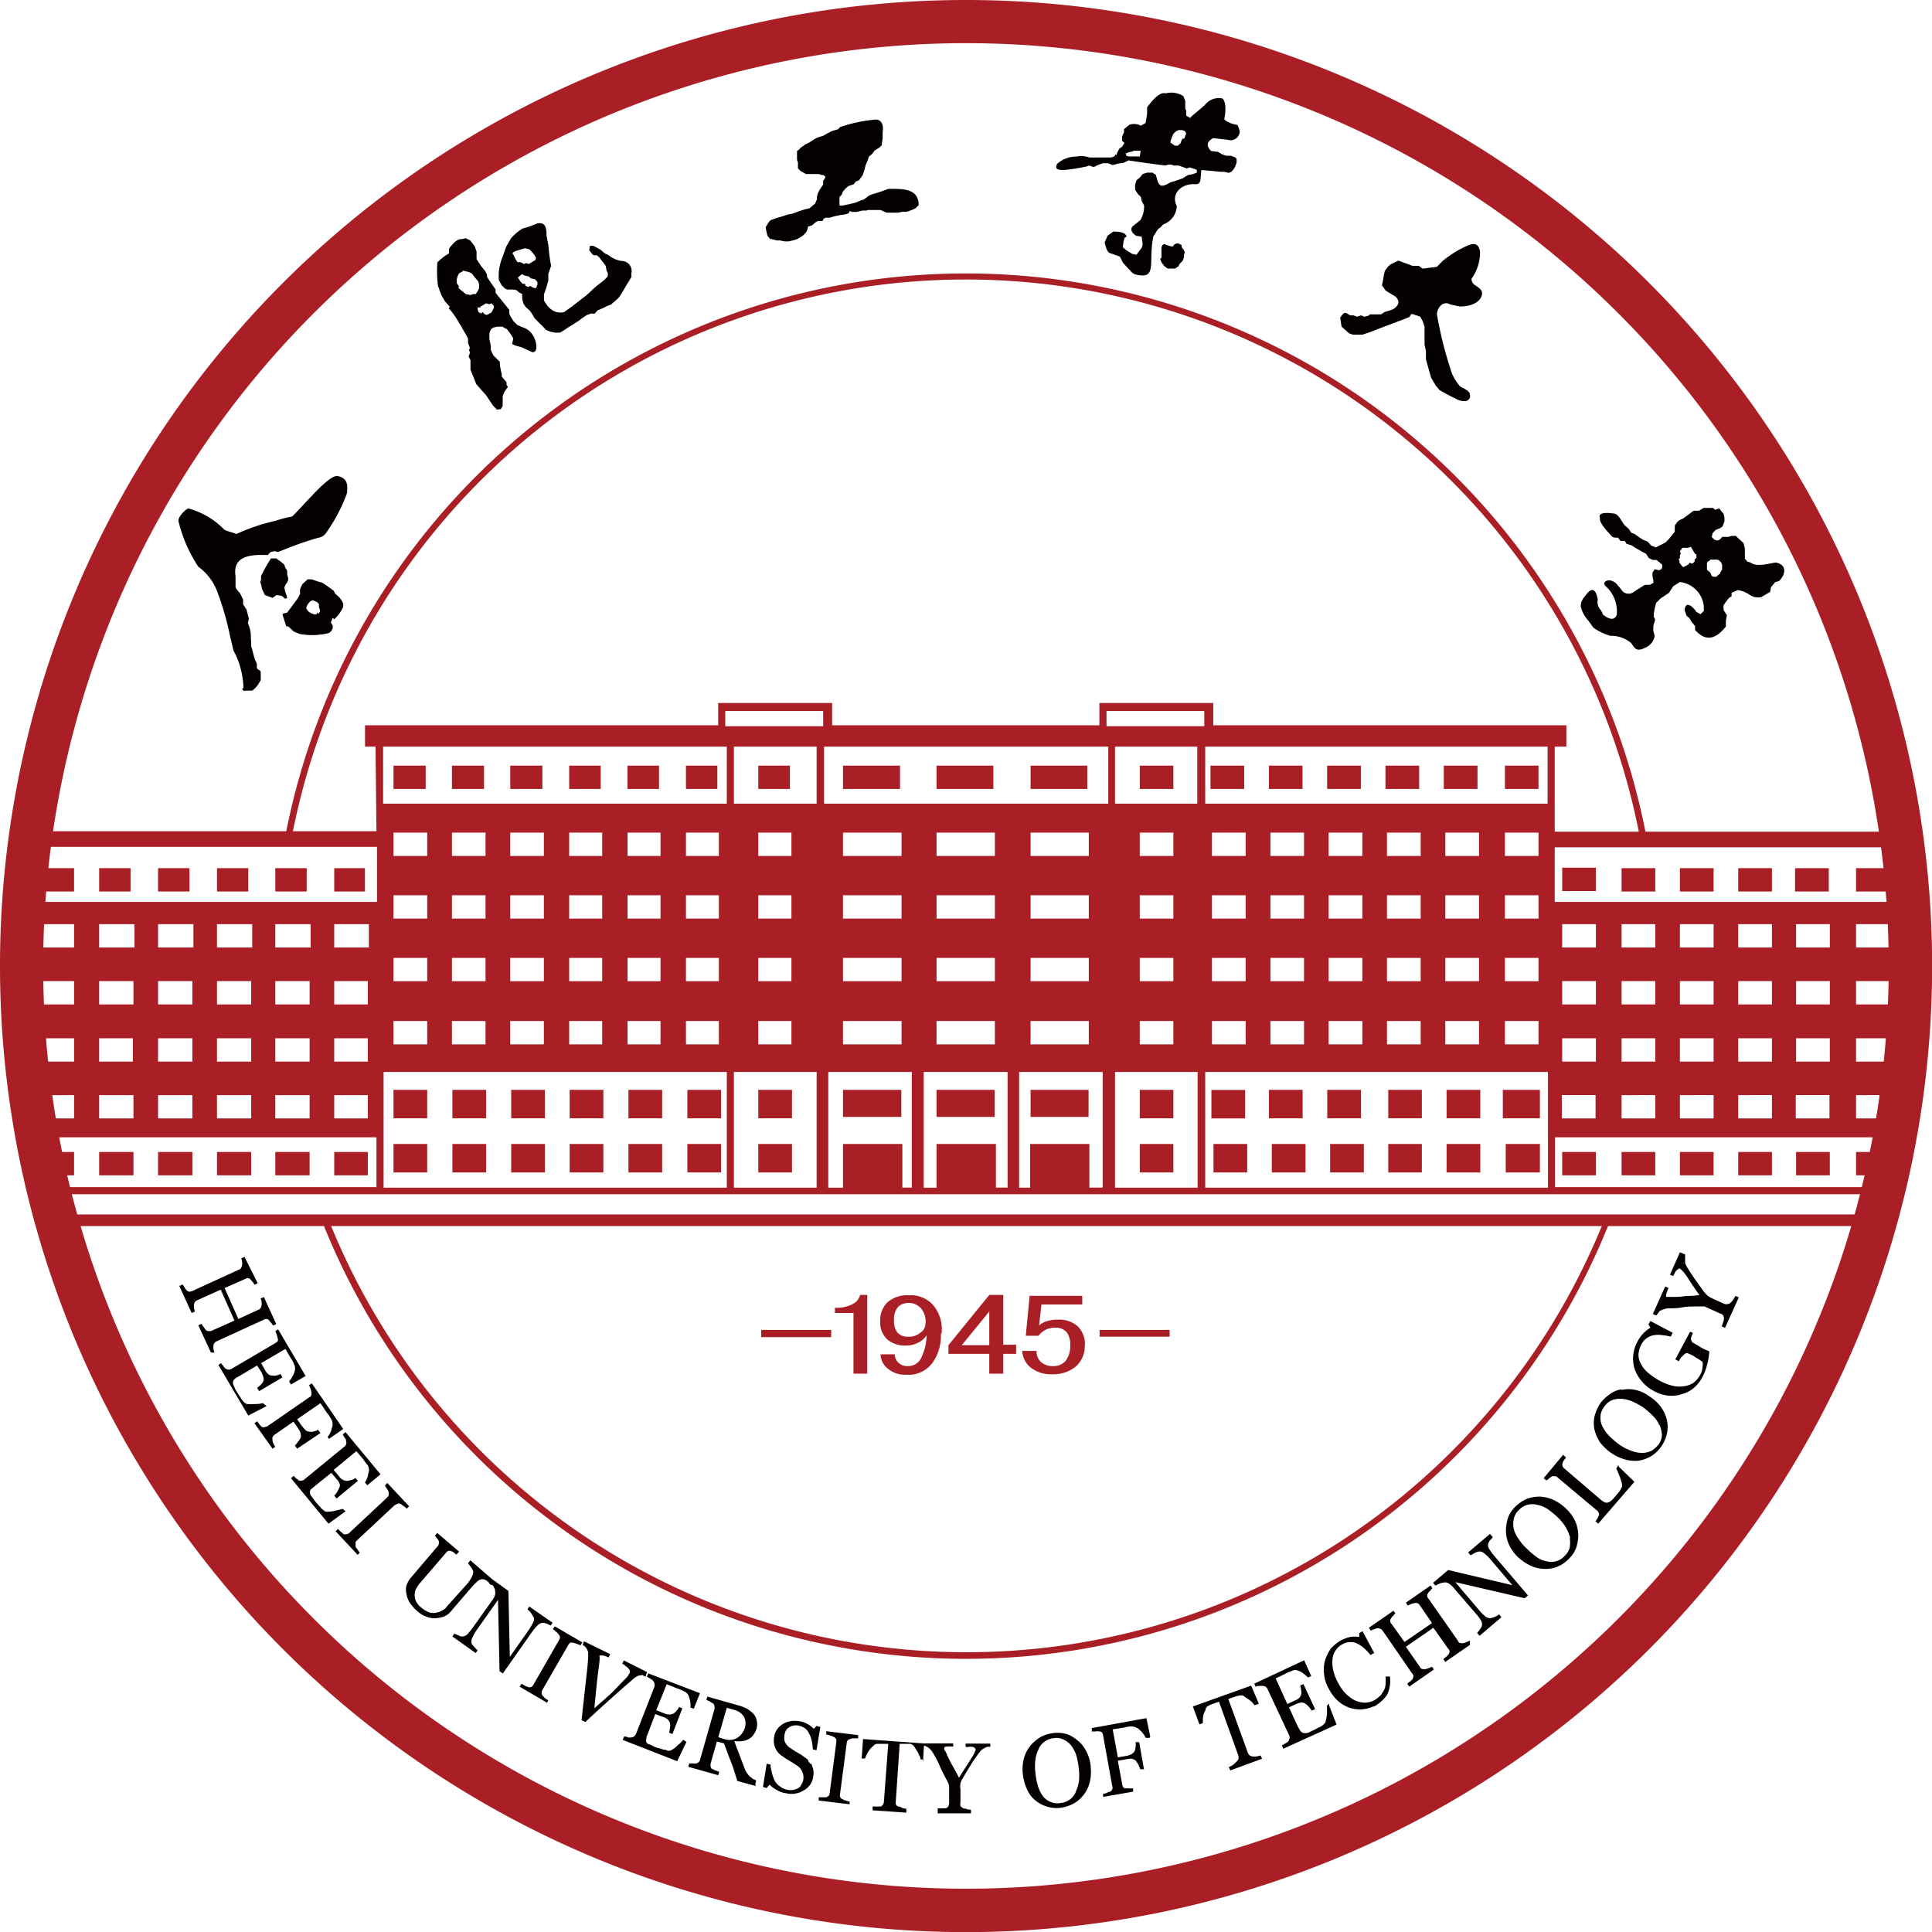 <svg xmlns="http://www.w3.org/2000/svg" viewBox="0 0 165.61 165.61"><defs><style>.cls-1,.cls-2{fill:#040000;}.cls-2,.cls-3{fill-rule:evenodd;}.cls-3,.cls-4{fill:#aa1f25;}</style></defs><g id="图层_2" data-name="图层 2"><g id="图层_1-2" data-name="图层 1"><path class="cls-1" d="M92.45,149.25a3,3,0,0,1,.73,1,3.23,3.23,0,0,1,.32,1.3,3.65,3.65,0,0,1-.12,1.34,2.85,2.85,0,0,1-.57,1.06,2.81,2.81,0,0,1-.85.69,3.45,3.45,0,0,1-1.1.33,2.74,2.74,0,0,1-1.18-.13,2.84,2.84,0,0,1-1-.57,2.51,2.51,0,0,1-.69-1,4.24,4.24,0,0,1-.32-1.26,3.5,3.5,0,0,1,.12-1.35,2.93,2.93,0,0,1,.57-1.06,3.41,3.41,0,0,1,.89-.73,3.2,3.2,0,0,1,1.1-.32,3,3,0,0,1,1.18.12,3.46,3.46,0,0,1,.9.57Zm52-41.75a1.4,1.4,0,0,0,0,.25V108c0,.12,0,.2,0,.28a1.73,1.73,0,0,0,.16.33c.2.33.41.65.61.94l.81,1.14a4.53,4.53,0,0,0,.33.36,2,2,0,0,0,.41.25l1.06.48a.59.59,0,0,0,.28,0,.35.35,0,0,0,.24-.12,1.44,1.44,0,0,0,.21-.24,3.64,3.64,0,0,0,.2-.33l.29.12-1.18,2.61-.29-.12a3,3,0,0,0,.12-.33,1.8,1.8,0,0,0,.08-.32.59.59,0,0,0-.08-.29.37.37,0,0,0-.24-.16l-1.34-.61a1.6,1.6,0,0,0-.25,0h-.45c-.36,0-.77,0-1.22.08s-.81.08-1.14.08a1.23,1.23,0,0,0-.44.08,1.7,1.7,0,0,0-.29.12c-.08,0-.12.13-.2.21a.87.87,0,0,1-.16.2l-.29-.12,1.06-2.36.28.12a6,6,0,0,0-.2.57c0,.12,0,.2,0,.2h.86a6.11,6.11,0,0,0,.85-.08c.28,0,.65,0,1.14-.08-.49-.69-.86-1.26-1.1-1.63a3.27,3.27,0,0,0-.53-.61.12.12,0,0,0-.16,0s-.12.08-.16.12-.13.13-.17.25l-.12.24-.28-.12.85-1.91.41.16Zm.65,6.72c0,.08,0,.16-.08.24a2.55,2.55,0,0,1-.08.28.57.57,0,0,0,.08.25.4.4,0,0,0,.2.16l.41.24a4,4,0,0,0,.61.33,2,2,0,0,1,.28.12,5.49,5.49,0,0,1-.2,1.18,4.4,4.4,0,0,1-.41,1.06,3,3,0,0,1-.73.9,2.52,2.52,0,0,1-1,.52,2.72,2.72,0,0,1-1.18.13,3.16,3.16,0,0,1-1.26-.41,3.34,3.34,0,0,1-1-.81,3.31,3.31,0,0,1-.62-1.06,2.92,2.92,0,0,1-.12-1.18,3.07,3.07,0,0,1,.37-1.18,2.92,2.92,0,0,1,.53-.73,3.36,3.36,0,0,1,.57-.45l-.17-.29.17-.28,1.91,1-.16.33a4.75,4.75,0,0,0-.74-.12,2,2,0,0,0-.69,0,1.46,1.46,0,0,0-1.1.81,2.13,2.13,0,0,0-.24.82,1.54,1.54,0,0,0,.2.81,2.28,2.28,0,0,0,.61.77,5.52,5.52,0,0,0,1,.69,4.84,4.84,0,0,0,1,.41,2.73,2.73,0,0,0,1,.08,2,2,0,0,0,.86-.28,2.05,2.05,0,0,0,.61-.69,1.4,1.4,0,0,0,.2-.65,1,1,0,0,0,0-.49l-.36-.25a1.91,1.91,0,0,1-.33-.2l-.28-.16a1.13,1.13,0,0,1-.29-.13.35.35,0,0,0-.28.09l-.29.28a2.64,2.64,0,0,0-.2.33l-.29-.17,1.26-2.36.25.09ZM139,119.14a3,3,0,0,1,1.18,0,3.14,3.14,0,0,1,1.22.57,3.5,3.5,0,0,1,1,.93,3.22,3.22,0,0,1,.49,1.1,2.74,2.74,0,0,1,0,1.14,3.08,3.08,0,0,1-1.3,1.91,3.2,3.2,0,0,1-1.06.41,3,3,0,0,1-1.18-.08,4.16,4.16,0,0,1-1.18-.53,4.39,4.39,0,0,1-1-.93,3.65,3.65,0,0,1-.49-1.1,2.74,2.74,0,0,1,0-1.14,3.8,3.8,0,0,1,.45-1.06,3,3,0,0,1,.82-.81,2.12,2.12,0,0,1,1-.45Zm3.22,3a2.31,2.31,0,0,0-.53-.77,8.06,8.06,0,0,0-.85-.74,5.9,5.9,0,0,0-1-.53,2.84,2.84,0,0,0-.94-.2,1.83,1.83,0,0,0-.81.16,1.66,1.66,0,0,0-.61.57,1.41,1.41,0,0,0-.29.86,1.58,1.58,0,0,0,.21.85,3,3,0,0,0,.57.78,7.75,7.75,0,0,0,.81.69,4.29,4.29,0,0,0,1,.53,2.59,2.59,0,0,0,.93.2,1.88,1.88,0,0,0,.82-.16,2.45,2.45,0,0,0,.65-.57,1.55,1.55,0,0,0,.28-.82,2.94,2.94,0,0,0-.2-.85Zm-3.42,3.62,1.3,1.26L137,130.61l-.24-.2a2.37,2.37,0,0,0,.16-.24.7.7,0,0,0,.12-.25.25.25,0,0,0,0-.24.42.42,0,0,0-.16-.21l-3.34-2.8a.32.32,0,0,0-.24-.13c-.08,0-.16,0-.25,0a1.18,1.18,0,0,0-.24.17c-.08.08-.16.12-.24.2l-.25-.2,1.67-2,.24.21c0,.08-.12.16-.16.24a.63.63,0,0,0-.12.25.34.34,0,0,0,0,.28.4.4,0,0,0,.16.2l3.09,2.65a1.6,1.6,0,0,0,.37.24.35.35,0,0,0,.29,0c.08,0,.16-.08.28-.16a4.79,4.79,0,0,0,.37-.41c.08-.08.12-.16.2-.24a1.69,1.69,0,0,0,.2-.28l.13-.25a.43.43,0,0,0,0-.2,3.84,3.84,0,0,0-.21-.69,6.49,6.49,0,0,0-.28-.66l.16-.28ZM132,128.29a3.24,3.24,0,0,1,1.18.29,3.89,3.89,0,0,1,1.09.77,3.46,3.46,0,0,1,.78,1.1,3.11,3.11,0,0,1,.24,1.18,3.55,3.55,0,0,1-.2,1.1,2.6,2.6,0,0,1-.65.93,2.8,2.8,0,0,1-1,.66,2.72,2.72,0,0,1-1.14.16,2.83,2.83,0,0,1-1.14-.29,4.28,4.28,0,0,1-1.06-.73,3.68,3.68,0,0,1-.77-1.1,2.93,2.93,0,0,1-.24-1.18,3.64,3.64,0,0,1,.2-1.14,2.6,2.6,0,0,1,.65-.93,3.05,3.05,0,0,1,1-.65,3.2,3.2,0,0,1,1.1-.17Zm2.6,3.54a3.74,3.74,0,0,0-.37-.89,4,4,0,0,0-.69-.86,7.14,7.14,0,0,0-.89-.73,2.35,2.35,0,0,0-.9-.36,1.59,1.59,0,0,0-.81,0,1.52,1.52,0,0,0-.73.44,1.37,1.37,0,0,0-.45.78,2,2,0,0,0,0,.85,2.46,2.46,0,0,0,.41.85,4.06,4.06,0,0,0,.69.82,6.9,6.9,0,0,0,.85.73,2,2,0,0,0,.86.37,1.53,1.53,0,0,0,1.54-.45,1.63,1.63,0,0,0,.45-.73,2.81,2.81,0,0,0,0-.82Zm-6.63-.08s-.12.16-.25.29a.79.79,0,0,0-.16.32.52.52,0,0,0,.12.45,3.84,3.84,0,0,0,.45.61l2.85,3.34-.29.24-5.94-1.38,2,2.36a3.38,3.38,0,0,0,.57.57.65.65,0,0,0,.4.16,1.1,1.1,0,0,0,.41-.12,1.07,1.07,0,0,0,.37-.21l.2.25-1.87,1.59-.21-.25a2.75,2.75,0,0,0,.25-.32c.12-.17.16-.25.16-.33a.55.55,0,0,0-.08-.41,3.71,3.71,0,0,0-.49-.65L124.51,136a1.28,1.28,0,0,0-.29-.24.64.64,0,0,0-.32-.12,2.14,2.14,0,0,0-.45.08c-.16.08-.28.12-.41.2l-.2-.24,1.3-1.1,5.5,1.3-1.83-2.15a3.73,3.73,0,0,0-.57-.57.65.65,0,0,0-.41-.17,1,1,0,0,0-.41.13l-.36.2-.21-.25,1.87-1.58.21.24ZM126,141l-2.11,1.46-.16-.24a1.52,1.52,0,0,1,.24-.2,1.13,1.13,0,0,0,.2-.21.59.59,0,0,0,.09-.24.38.38,0,0,0-.13-.25l-1.26-1.79-2.36,1.63,1.22,1.75a.26.26,0,0,0,.21.16.59.59,0,0,0,.28,0,1.57,1.57,0,0,0,.24-.08,1.7,1.7,0,0,0,.29-.12l.16.24-2.11,1.47-.17-.24a1.21,1.21,0,0,1,.25-.21.9.9,0,0,0,.2-.2.57.57,0,0,0,.08-.25.35.35,0,0,0-.12-.24l-2.52-3.66a.38.38,0,0,0-.21-.16.42.42,0,0,0-.24-.05,1.1,1.1,0,0,0-.28.09,1.7,1.7,0,0,0-.29.12l-.16-.25,2.11-1.46.17.24c-.08,0-.13.13-.21.21s-.16.16-.16.2a.29.29,0,0,0-.08.24.35.35,0,0,0,.12.25l1.1,1.54,2.36-1.62-1.06-1.55a.4.4,0,0,0-.2-.16.53.53,0,0,0-.25,0,1,1,0,0,0-.28.08l-.29.12-.16-.24,2.12-1.47.16.25c-.08,0-.12.12-.2.2s-.17.16-.17.2a.31.31,0,0,0-.08.25.35.35,0,0,0,.12.24l2.53,3.62c0,.08.12.17.2.17a.62.62,0,0,0,.29,0,1.09,1.09,0,0,0,.24-.09,2,2,0,0,0,.28-.12V141Zm-12.08,5.17.65,1.66L110,149.9l-.12-.29.29-.16a2.37,2.37,0,0,0,.24-.16c.08-.08.08-.16.12-.24a.53.53,0,0,0,0-.25l-1.87-4a.4.4,0,0,0-.16-.2.44.44,0,0,0-.25-.08,1,1,0,0,0-.32,0c-.12,0-.25,0-.29.08l-.12-.28,4.27-2,.61,1.35-.28.12a4.07,4.07,0,0,0-.61-.49c-.29-.12-.49-.2-.65-.12l-.29.12a1.42,1.42,0,0,0-.36.16l-.86.41,1,2.2.61-.29a1.22,1.22,0,0,0,.41-.24.63.63,0,0,0,.16-.29.55.55,0,0,0,0-.36,1.19,1.19,0,0,0-.08-.41l.28-.12,1,2.15-.29.13a1.9,1.9,0,0,0-.28-.37,1.28,1.28,0,0,0-.28-.24.58.58,0,0,0-.37-.09,2.35,2.35,0,0,0-.41.13l-.61.28.77,1.67c.09.16.17.28.21.37a.84.84,0,0,0,.24.16,1.05,1.05,0,0,0,.33,0c.12,0,.28-.12.49-.21a2.36,2.36,0,0,0,.32-.16,2.39,2.39,0,0,1,.33-.16,1.22,1.22,0,0,0,.28-.2c.08-.09.16-.17.16-.21a4.5,4.5,0,0,0,.13-.73v-.69l.2-.16Zm-6.1-.09-.29.09a1.28,1.28,0,0,0-.24-.29,2.25,2.25,0,0,0-.37-.28l-.36-.25a.51.51,0,0,0-.33,0,1.4,1.4,0,0,0-.33.08l-.36.12-.25.09,1.67,4.59a.66.66,0,0,0,.17.25.57.57,0,0,0,.24.08,1.29,1.29,0,0,0,.32,0,2.44,2.44,0,0,0,.37-.08l.12.28-2.72,1-.13-.29a2,2,0,0,0,.33-.16A1.88,1.88,0,0,0,106,151a.62.62,0,0,0,.16-.21.78.78,0,0,0,0-.28l-1.67-4.64-.25.08a2.76,2.76,0,0,1-.32.12,2.39,2.39,0,0,0-.37.17.41.41,0,0,0-.2.24c0,.12-.12.29-.16.41a2,2,0,0,0-.08.45v.36l-.29.12-.57-1.54,5-1.79.65,1.54Zm-9.28,2.89-.33,0a2.18,2.18,0,0,0-.48-.65,1.15,1.15,0,0,0-.61-.32,1,1,0,0,0-.33,0,1.94,1.94,0,0,0-.41.08l-1,.16.44,2.4.7-.12a1.35,1.35,0,0,0,.48-.16.59.59,0,0,0,.25-.25.62.62,0,0,0,.08-.32.86.86,0,0,0,0-.45l.32,0,.41,2.32-.32,0a3.65,3.65,0,0,0-.17-.41c-.08-.16-.16-.24-.2-.32a.85.85,0,0,0-.37-.17,1.85,1.85,0,0,0-.48.05l-.7.12.37,2a.66.66,0,0,0,.08.25.25.25,0,0,0,.25.12,1.06,1.06,0,0,1,.28,0h.33l0,.28-2.57.45,0-.28c.08,0,.21,0,.33-.08a1.18,1.18,0,0,1,.28-.09.48.48,0,0,0,.17-.2.34.34,0,0,0,0-.28l-.78-4.32a.57.57,0,0,0-.08-.24.24.24,0,0,0-.24-.12.83.83,0,0,0-.33,0h-.32l0-.29,4.68-.85.33,1.58Zm-25.63,5.7-2.73-.33,0-.28h.65a.87.87,0,0,0,.2-.12.47.47,0,0,0,.09-.25l.57-4.35v-.24a.52.52,0,0,0-.21-.21,1.35,1.35,0,0,0-.32-.12,1.4,1.4,0,0,0-.33-.08l0-.29,2.73.33,0,.28h-.33a.86.86,0,0,0-.57.17.57.57,0,0,0-.08.24l-.57,4.35a.53.53,0,0,0,0,.25.33.33,0,0,0,.2.2,1.2,1.2,0,0,0,.29.12,1.27,1.27,0,0,0,.33.09v.24Zm-14.08-5.33-.78,1.63-4.68-1.83.13-.29c.08,0,.2,0,.32.08a1,1,0,0,0,.29,0,.57.57,0,0,0,.24-.08.87.87,0,0,0,.16-.2l1.59-4.07a.51.51,0,0,0,0-.24.35.35,0,0,0-.12-.25c0-.08-.16-.12-.24-.2l-.29-.17.12-.28L60,145.14l-.53,1.34-.29-.12a1.81,1.81,0,0,0-.08-.77.83.83,0,0,0-.37-.57l-.28-.13a3.53,3.53,0,0,0-.41-.16l-.89-.36-.9,2.23.65.25a1.48,1.48,0,0,0,.49.12,1,1,0,0,0,.33-.08,1.13,1.13,0,0,0,.28-.25,1.46,1.46,0,0,0,.21-.32l.28.12-.85,2.2-.29-.12a1.57,1.57,0,0,0,.08-.45.94.94,0,0,0,0-.37.87.87,0,0,0-.2-.32,1,1,0,0,0-.41-.21l-.65-.24-.65,1.71a1,1,0,0,0-.12.41.59.59,0,0,0,0,.28.41.41,0,0,0,.24.2c.12,0,.29.13.49.21a1.77,1.77,0,0,0,.37.12,1.86,1.86,0,0,1,.36.12c.13,0,.21,0,.33.08a.59.59,0,0,0,.28,0,2,2,0,0,0,.61-.45,2.45,2.45,0,0,0,.49-.48l.29.2Zm-11.93-3.38-2.36-1.38.17-.25.28.17c.12.08.25.08.29.12s.2,0,.24,0a.47.47,0,0,0,.2-.2l2.2-3.83a.57.57,0,0,0,.08-.24.35.35,0,0,0-.12-.25.68.68,0,0,0-.24-.24,1.55,1.55,0,0,0-.25-.21l.17-.24,2.36,1.38-.17.25a2,2,0,0,0-.28-.12,1,1,0,0,0-.33-.09.3.3,0,0,0-.28,0,.4.4,0,0,0-.16.2l-2.2,3.82a.61.61,0,0,0-.08.25.57.57,0,0,0,.08.24l.2.21a2.58,2.58,0,0,0,.29.2l-.09.2ZM29.62,129.55l-1.46,1.06-3.22-3.9.25-.21a.69.69,0,0,0,.24.25c.12.08.16.16.2.16a.57.57,0,0,0,.25,0,.35.35,0,0,0,.24-.12l3.38-2.77a.4.4,0,0,0,.16-.2.36.36,0,0,0,0-.29c0-.08,0-.2-.12-.28a2.52,2.52,0,0,0-.16-.29l.24-.2,3,3.62-1.14.94-.2-.25a1.51,1.51,0,0,0,.28-.73.8.8,0,0,0,0-.65c0-.08-.12-.16-.16-.24a3.14,3.14,0,0,1-.24-.33l-.61-.73L28.6,126l.45.53a.85.85,0,0,0,.37.33.75.75,0,0,0,.32.08,1.46,1.46,0,0,0,.37-.08c.12,0,.24-.12.37-.16l.2.24-1.83,1.51-.2-.25a1.41,1.41,0,0,0,.28-.36,3.11,3.11,0,0,0,.16-.33.41.41,0,0,0,0-.37.94.94,0,0,0-.24-.36l-.45-.53-1.42,1.14c-.13.12-.25.2-.33.28a.36.36,0,0,0-.08.29.43.43,0,0,0,.12.28,4,4,0,0,0,.33.45,1.28,1.28,0,0,0,.24.28c.08.13.2.21.25.29a1.06,1.06,0,0,0,.24.2.35.35,0,0,0,.24.12,2.6,2.6,0,0,0,.74-.08l.65-.16.28.24Zm88.18,16.69a2.81,2.81,0,0,1-2.08.16,3,3,0,0,1-1-.57,3.58,3.58,0,0,1-.81-1.06,3.06,3.06,0,0,1-.41-1.26,2.9,2.9,0,0,1,.08-1.18,3.83,3.83,0,0,1,.49-1,3.47,3.47,0,0,1,.9-.73,3,3,0,0,1,.77-.28,2.45,2.45,0,0,1,.77,0v-.33l.29-.16,1,1.87-.33.16a5.35,5.35,0,0,0-.49-.53,2.28,2.28,0,0,0-.57-.4,1.11,1.11,0,0,0-.65-.17,1.22,1.22,0,0,0-.65.17,1.47,1.47,0,0,0-.61.53,1.58,1.58,0,0,0-.28.77,2.87,2.87,0,0,0,.08,1,4.16,4.16,0,0,0,.44,1.09,3.66,3.66,0,0,0,.62.86,3.27,3.27,0,0,0,.77.57,2.2,2.2,0,0,0,.85.2,1.91,1.91,0,0,0,.82-.2,3,3,0,0,0,.53-.41,2.94,2.94,0,0,0,.32-.49,1.29,1.29,0,0,0,.12-.57,2.71,2.71,0,0,0,0-.57h.37a2.71,2.71,0,0,1-.25,1.59,3.5,3.5,0,0,1-1.13,1ZM18.07,115.92,17,113.6l.28-.12s.08.17.17.25a2.37,2.37,0,0,0,.16.24c.08.08.12.12.2.12a.86.86,0,0,0,.29,0l2-.89-1.18-2.65-2,.9a.44.44,0,0,0-.29.4.92.92,0,0,0,0,.29,2.55,2.55,0,0,0,.08.28l-.28.13-1.06-2.32.29-.13a1.66,1.66,0,0,0,.16.25,2.37,2.37,0,0,0,.16.24.67.67,0,0,0,.21.13.64.64,0,0,0,.28-.05l4-1.83a.4.4,0,0,0,.2-.16.57.57,0,0,0,.08-.24.73.73,0,0,0,0-.29.58.58,0,0,0-.08-.28l.29-.13L22.09,110l-.28.13a.76.76,0,0,0-.16-.25c-.08-.08-.13-.16-.17-.2a.35.35,0,0,0-.24-.12.57.57,0,0,0-.24.08l-1.75.77,1.18,2.65,1.7-.78a.38.38,0,0,0,.21-.16.57.57,0,0,0,.08-.24.7.7,0,0,0,0-.29.58.58,0,0,0-.08-.28l.28-.13,1.06,2.32-.28.13a1,1,0,0,0-.17-.25c-.08-.08-.12-.16-.16-.2a.35.35,0,0,0-.24-.12.57.57,0,0,0-.25.08l-4,1.83a.4.4,0,0,0-.2.16.35.35,0,0,0-.08.25.9.9,0,0,0,0,.28,2.55,2.55,0,0,0,.08.28l-.28,0Zm4.8,4.6-1.59.82L18.72,117l.24-.16c0,.08.12.16.2.28s.17.21.21.21a.57.57,0,0,0,.24.08.61.61,0,0,0,.25-.08l3.74-2.2a.87.87,0,0,0,.2-.16.28.28,0,0,0,0-.25,1.24,1.24,0,0,0-.08-.32,2.13,2.13,0,0,0-.12-.29l.24-.16,2.36,4-1.26.73-.16-.28a2.07,2.07,0,0,0,.41-.66,1,1,0,0,0,.08-.65,2,2,0,0,1-.12-.28,1.74,1.74,0,0,0-.21-.37l-.48-.81-2.08,1.22.33.57a1.17,1.17,0,0,0,.28.37.46.46,0,0,0,.33.12,1.11,1.11,0,0,0,.36,0,2.25,2.25,0,0,0,.37-.13l.16.29-2,1.18-.17-.28a2.21,2.21,0,0,0,.33-.29.92.92,0,0,0,.2-.28.6.6,0,0,0,0-.37,2.82,2.82,0,0,0-.16-.41l-.37-.57-1.58.94a1.31,1.31,0,0,0-.37.24.37.37,0,0,0-.12.25.54.54,0,0,0,.08.32,2.66,2.66,0,0,0,.24.49l.21.33a3.69,3.69,0,0,1,.2.32c.08.08.12.16.21.25a.84.84,0,0,0,.24.16,4,4,0,0,0,.73,0,2.08,2.08,0,0,0,.65-.08l.29.24Zm5.37,2.89-.16-.24a1.6,1.6,0,0,0,.36-.74.85.85,0,0,0,0-.69,2.29,2.29,0,0,0-.16-.28,1.72,1.72,0,0,0-.24-.33l-.57-.85-2,1.38.41.57a3.55,3.55,0,0,0,.32.37.58.58,0,0,0,.33.12,1.08,1.08,0,0,0,.33,0,1.67,1.67,0,0,0,.4-.16l.21.28-2,1.34-.2-.28a1.07,1.07,0,0,0,.28-.33.9.9,0,0,0,.21-.32.71.71,0,0,0,0-.41,1.77,1.77,0,0,0-.21-.41l-.4-.57L23.52,123a.42.42,0,0,0-.16.21.51.51,0,0,0,0,.24s0,.12.08.29a.86.86,0,0,0,.16.28l-.24.16L21.81,122l.24-.17a2.86,2.86,0,0,0,.21.29.9.9,0,0,0,.2.2.26.26,0,0,0,.24,0,.57.57,0,0,0,.25-.08l3.58-2.48c.08,0,.12-.12.16-.16a.55.55,0,0,0,0-.25,1.24,1.24,0,0,0-.08-.32,2.13,2.13,0,0,0-.12-.29l.24-.16,2.69,3.91-1.22.85Zm2.4,9.85-1.87-2,.2-.2.24.24a1.72,1.72,0,0,1,.25.21.51.51,0,0,0,.24,0,.37.37,0,0,0,.25-.12l3.21-3a.9.9,0,0,0,.16-.21c0-.08,0-.16,0-.28a1,1,0,0,0-.16-.29,2.29,2.29,0,0,1-.16-.28l.2-.21,1.87,2-.2.2a1.27,1.27,0,0,0-.24-.2,3.06,3.06,0,0,1-.29-.21.35.35,0,0,0-.28,0l-.25.13-3.21,3c-.08.08-.12.12-.12.2s0,.16,0,.29.08.16.16.28a1.69,1.69,0,0,0,.2.28l-.16.17ZM42,135.7c-.08,0-.16-.12-.28-.2a.64.64,0,0,0-.37-.13.65.65,0,0,0-.41.17,6.56,6.56,0,0,0-.53.53l-1.71,2a1.52,1.52,0,0,1-.73.53,2.84,2.84,0,0,1-.81.12,2.36,2.36,0,0,1-.77-.2,2.4,2.4,0,0,1-.61-.41,3.63,3.63,0,0,1-.66-.73,2,2,0,0,1-.28-.78,1.33,1.33,0,0,1,0-.69,2.16,2.16,0,0,1,.33-.61l2.31-2.72a.39.39,0,0,0,.13-.21.78.78,0,0,0,0-.28.92.92,0,0,0-.17-.25c-.08-.08-.12-.16-.16-.2l.2-.24L39.35,133l-.21.25c-.08,0-.16-.12-.24-.17a.58.58,0,0,0-.25-.12.25.25,0,0,0-.24,0,.37.37,0,0,0-.2.17L36,135.7a2.13,2.13,0,0,0-.28.41,1,1,0,0,0-.17.52,1.29,1.29,0,0,0,.08.57,1.67,1.67,0,0,0,.49.61,2.48,2.48,0,0,0,.69.41,1.23,1.23,0,0,0,.65,0,1.32,1.32,0,0,0,.49-.2.86.86,0,0,0,.37-.33L40,135.82a2.66,2.66,0,0,0,.44-.65,1,1,0,0,0,.13-.45,1.11,1.11,0,0,0-.21-.4c-.12-.17-.2-.25-.24-.33l.2-.24,1.87,1.62h0l1.39,1,.12,5.66,1.63-2.32a4.75,4.75,0,0,0,.4-.7.42.42,0,0,0,0-.4,2.66,2.66,0,0,0-.24-.37.89.89,0,0,0-.28-.28l.16-.25,2,1.39-.16.24-.33-.16a2,2,0,0,0-.36-.08.77.77,0,0,0-.41.2,4.61,4.61,0,0,0-.49.57l-2.52,3.58-.28-.2-.13-6.11-1.79,2.53a4.27,4.27,0,0,0-.4.69.86.86,0,0,0-.09.45c0,.08.09.2.25.36a2,2,0,0,0,.28.29l-.16.24-2-1.42.16-.25.37.16a.66.66,0,0,0,.36.09.77.77,0,0,0,.37-.17,7,7,0,0,0,.53-.65l1.71-2.4a1.42,1.42,0,0,0,.16-.36,1.2,1.2,0,0,0,0-.37,1.42,1.42,0,0,0-.2-.45c-.17,0-.25-.08-.33-.16Zm13.39,8c-.08,0-.17,0-.25-.08s-.2,0-.28,0a.58.58,0,0,0-.33.12,1.7,1.7,0,0,0-.28.21c-.37.32-.94.81-1.71,1.5s-1.55,1.39-2.36,2.16l-.33-.16c.13-1.18.25-2.28.37-3.34s.2-1.79.2-2.2v-.28a1.8,1.8,0,0,0-.12-.29.87.87,0,0,0-.16-.2c-.08-.08-.16-.12-.2-.16l.12-.29,2.24,1.1-.13.29a1.68,1.68,0,0,0-.49-.17c-.16,0-.24,0-.28,0s0,.09,0,.13v.12c0,.28-.08.77-.16,1.42s-.17,1.63-.29,2.85c.41-.37.94-.81,1.51-1.34L53.51,144a2.25,2.25,0,0,0,.36-.41.87.87,0,0,1,.12-.2s0-.12,0-.2a.73.73,0,0,0-.16-.21c-.08-.08-.16-.12-.24-.2s-.16-.12-.25-.16l.13-.29,2,1-.12.32Zm9.4,9.4-1.59-.44c-.2-.66-.37-1.22-.57-1.71s-.37-1-.57-1.51l-.61-.16-.53,1.87a.7.7,0,0,0,0,.29.2.2,0,0,0,.16.2.72.72,0,0,0,.25.12l.32.12-.08.29L59,151.45l.08-.29c.08,0,.16,0,.29,0a.78.78,0,0,0,.28,0,.35.35,0,0,0,.24-.12.31.31,0,0,0,.13-.24l1.22-4.28a.68.68,0,0,0,0-.28.32.32,0,0,0-.16-.25.76.76,0,0,1-.25-.16,2,2,0,0,1-.28-.12l.08-.28,2.72.77a3.65,3.65,0,0,1,.7.28,3,3,0,0,1,.52.41,1.19,1.19,0,0,1,.29.57,1.37,1.37,0,0,1,0,.69,1.61,1.61,0,0,1-.29.57,1,1,0,0,1-.44.37,1.21,1.21,0,0,1-.53.16,3.39,3.39,0,0,1-.65,0c.16.49.32.86.44,1.18s.25.69.45,1.18a1.3,1.3,0,0,0,.25.45,1.74,1.74,0,0,0,.24.28c.08,0,.16.13.24.17a.63.63,0,0,1,.25.12l-.08.32Zm-.94-5a1.25,1.25,0,0,0-.08-.94,1.32,1.32,0,0,0-.77-.57l-.7-.2-.73,2.52.53.17a1.35,1.35,0,0,0,1.06-.09,1.53,1.53,0,0,0,.69-.89Zm5.66,3.05a2.08,2.08,0,0,1,.2.53,1.55,1.55,0,0,1,0,.61,1.57,1.57,0,0,1-.81,1.18,2,2,0,0,1-1.55.24,1.79,1.79,0,0,1-.77-.28,2.25,2.25,0,0,1-.61-.45l-.25.29-.32-.09.32-2,.33.08c0,.29.08.49.12.73a4.38,4.38,0,0,0,.24.66,1.38,1.38,0,0,0,.45.48,1.49,1.49,0,0,0,.65.29,1.18,1.18,0,0,0,.53,0,1.25,1.25,0,0,0,.41-.16.6.6,0,0,0,.24-.29,1.18,1.18,0,0,0,.17-.41,1.24,1.24,0,0,0-.09-.69,1.23,1.23,0,0,0-.52-.57c-.17-.12-.37-.24-.57-.36s-.41-.25-.57-.37a1.55,1.55,0,0,1-.65-.73,1.62,1.62,0,0,1-.09-1,1.4,1.4,0,0,1,.25-.61,1.65,1.65,0,0,1,.49-.45,1.75,1.75,0,0,1,.65-.24,2.24,2.24,0,0,1,.73,0,2,2,0,0,1,.73.24,2.42,2.42,0,0,1,.53.41l.24-.24.33.08-.33,2-.32-.08a3.94,3.94,0,0,0-.08-.69,2.19,2.19,0,0,0-.21-.61,1.33,1.33,0,0,0-.36-.49,1.54,1.54,0,0,0-.61-.25,1.11,1.11,0,0,0-.73.13.81.81,0,0,0-.41.57,1.33,1.33,0,0,0,0,.69,1.38,1.38,0,0,0,.45.53c.2.12.36.24.57.36s.36.21.53.33l.44.32c0,.13.13.25.21.37Zm9.68-.33-.28,0a.59.59,0,0,0-.13-.36,1.31,1.31,0,0,0-.2-.41l-.24-.37a.69.69,0,0,0-.29-.2c-.08,0-.2,0-.32,0s-.25,0-.37,0h-.24l-.33,4.88a.73.73,0,0,0,0,.29.33.33,0,0,0,.2.2s.17,0,.33.12a1.92,1.92,0,0,0,.37.08l0,.33-2.89-.2,0-.33h.36c.17,0,.29,0,.33,0a.4.4,0,0,0,.2-.16.62.62,0,0,0,.08-.29l.37-4.92h-.94a.48.48,0,0,0-.32.16,2.57,2.57,0,0,0-.33.33,3.52,3.52,0,0,0-.24.4,1.66,1.66,0,0,0-.16.37l-.29,0,.12-1.67,5.13.37h0l2.6,0v.28a2.43,2.43,0,0,0-.61,0c-.12,0-.16.09-.16.13a.12.12,0,0,0,0,.08s0,.08.08.16l.13.24c0,.09.08.21.12.29a7.08,7.08,0,0,0,.4.77c.13.25.33.57.53,1,.45-.73.82-1.26,1.06-1.67a2.62,2.62,0,0,0,.37-.73.21.21,0,0,0-.08-.16.29.29,0,0,0-.21-.09.59.59,0,0,0-.28,0,.73.73,0,0,1-.29,0v-.28l2.12,0v.28a.78.78,0,0,0-.25,0c-.12,0-.16.09-.24.09a2.37,2.37,0,0,0-.24.16,2.14,2.14,0,0,0-.25.28c-.24.33-.45.61-.65.94s-.45.73-.73,1.22a1.42,1.42,0,0,0-.2.45,1.36,1.36,0,0,0,0,.49l0,1.13a.62.62,0,0,0,0,.29c0,.08.13.12.21.2s.16,0,.32.08.29,0,.37.09v.28l-2.85,0V155a1.2,1.2,0,0,0,.37,0,2.15,2.15,0,0,0,.32,0,.28.28,0,0,0,.21-.16.58.58,0,0,0,.08-.28l0-1.47a1.57,1.57,0,0,0-.08-.24,2.67,2.67,0,0,0-.21-.41c-.16-.33-.36-.69-.53-1.1s-.36-.73-.52-1a1.69,1.69,0,0,0-.25-.36,1.5,1.5,0,0,0-.24-.21l-.25-.12s0,0-.08,0l-.08,1.34Zm13,2.81a3.32,3.32,0,0,0,.29-.89,5,5,0,0,0,0-1.1,8,8,0,0,0-.21-1.14,2.91,2.91,0,0,0-.44-.86,1.66,1.66,0,0,0-.66-.52,1.31,1.31,0,0,0-.81-.13,1.56,1.56,0,0,0-.85.33A1.46,1.46,0,0,0,89,150a2.71,2.71,0,0,0-.25.9,4.61,4.61,0,0,0,0,1.05,6.33,6.33,0,0,0,.21,1.1,2.84,2.84,0,0,0,.4.86,1.54,1.54,0,0,0,.65.53,1.51,1.51,0,0,0,.86.12,1.68,1.68,0,0,0,.81-.29,1.57,1.57,0,0,0,.53-.65Z"/><path class="cls-2" d="M20.87,59a7.27,7.27,0,0,0-.73-3,1,1,0,0,1-.16-.37l-.25-1.06a25,25,0,0,0-1.05-3.7A4.67,4.67,0,0,0,17,48.58a12.41,12.41,0,0,1-1.71-3.94c0-.37.57-.94.85-1.06a6.84,6.84,0,0,1,3.06,1.79c.16.16.85.28,1.05.41a16.86,16.86,0,0,1,3.38-1.14,10.87,10.87,0,0,1,1.42-.37c1.31-1.3,3.18-3.62,3.91-3.46s.9.61.77,1.51A14.37,14.37,0,0,1,28,45.61a1,1,0,0,1-.73.49,29,29,0,0,0-3.13,1.1l-.33.12-.28-.08-.33.08-.24.25-.61,0c-1.59,0-2.36.53-2.16,1.83v.85c0,.25.25.41.41.65l.24.49v.41l.29.45.2.77-.08.41a2.77,2.77,0,0,1,.24.85l.05,1.14c.12.37.2.77.32,1.14l.08.16a.57.57,0,0,1,.08.25v.24c0,.12.09.16.21.24s.08.09.12.17l0,.36,0,.33-.28.45-.25.28-.2.16-.29,0-.2,0c-.12,0-.33.09-.37-.2Zm2.85-8-.36.25L22.7,51l-.24-.52-.08-.37-.08-.24.08-.17,0-.32.08-.17a13.08,13.08,0,0,1,.77-1.34l.45,0,.41.29.28.24.08.25.17.28v.33l.08.28,0,.2-.08.17-.13.2-.12.24.08.37.09.24.08.29-.17.08-.28-.24L23.72,51Zm.57,1.59.33-.08.93-1.26.17-.33,0-.4.08-.21.12-.24.45-.41.36,0,.45.16.45.13.41.28.57.41.12.24.36.33.21.28.12.25,0,.28a3.11,3.11,0,0,1-.77,1.06l-.13-.12-.16.4.16.25v.24l-.12.25-.2.16a5.84,5.84,0,0,1-2.52.08l-.49-.2-.49-.45-.16,0-.17-.53-.16-.49Zm1.95-.41.05-.2.08-.16.12-.16.12-.13.2-.08.37.16.16.17,0,.24.08.25,0,.16-.12.2-.08-.12-.12.16-.16,0-.29-.12-.2-.12-.21-.29Z"/><path class="cls-2" d="M42.6,35.11l-.32-.32L42,34.38l-.32-.49-.33-.36-.53-.61-.24-.61-.25-.61,0-.61,0-.21-.16-.32.12-.33L40.2,30l.08-.17-.16-.44,0-.37-.2-.37-.21-.36L39.55,28l-.24-.4L39,27.1l-.33-.45-.2-.2.08-.16-.4-.45-.29-.49-.16-.41-.16-.45a10.4,10.4,0,0,1-.05-2,4.69,4.69,0,0,1,1-.77l0-.41c.37-.49.73-.85,1.1-.81l.33-.08.4.2.37.49.16.45,0,.24v.41l.37.57.36.44.17.33v.2l.36.53.37.53,0,.29,1.18,1.46,0,.37.33.57.36.36.49.21a1.47,1.47,0,0,1,.77.57c.45.61.53,1.66,0,1.54l-.44-.2-.45-.21-.57-.16-.25-.12L44,29l-.29-.45-.24-.32L43.05,28h-.41l-.36.08-.21.17-.12.32,0,.49.12.57V30l.21.45.57.57,0,.28.08.45.08.32,0,.21.41.48V33l.12.16-.29.41-.08.16-.08.25,0,.28,0,.53-.16.28ZM44,24.82l-.53,0-.17-.08L43,24.45,42.76,24a4.18,4.18,0,0,1,.33-2l.28-.81.41-.73a4,4,0,0,1,1-.86l.65-.2.61-.24c.73-.17.81.4.81,1.05L47,21l.08.77.08.57.08.45-.24.69v.57l-.17.61-.2.57,0,.53c.45.81,1,1.14,1.71,1l.69-.49.94-.73c.4-.28.73-.65,1.14-1L51.8,24l.28-.29a.52.52,0,0,0-.08-.49l-.08-.44-.57-.74-.2-.16-.25,0-.12-.08-.28-.37.08-.36.28,0,.45.24.2.12.33.29.28.12.33.24.36.17.41.12a.86.86,0,0,1,.9,1.06l0,.32-.37.61-.24.41-.29.49-.24.32-.61.53-.33.12-.32.17-.49.2-.25.28-.32,0-.37.13-.36.24-.33.25-.49.32-.4.24-.37.25-.33.2-.44,0-.41-.08-.37-.16L46.55,28l-.33-.32-.4-.41-.21-.36-.2-.29-.33-.28-.2-.29-.12-.41v-.44l-.25-.12-.24-.21L44,24.82Zm0-3,.2.41.16.24.25,0,.32.16.16-.08.25.08.32-.2.21-.12.08-.2-.16-.29-.21-.24-.2-.21L45,21.28l-.28.08-.25.08-.28.08-.24.13v.16Zm.36,2,.37-.32.24.12.37.08.16.16.37.08.2.25,0,.2-.08.21-.08.12-.25-.08-.2-.13-.16.09-.25-.09L45,24.33l-.2,0-.16-.16-.25-.37Zm-3.17,2.53-.25,0,0,.16.08.24.21.12.16-.12.12.17.21.08.16-.08.24-.13.12-.2.09-.2V26.2l-.21-.2-.16.08L41.67,26l-.21.12-.28.17Zm-1.51-3.1-.32.17-.13.24-.08.28,0,.33.17.24,0,.21.36.28.25.21.4.08.21-.08.24,0,.21-.33.08-.2,0-.29L41,24.13l-.28-.33-.12-.16-.16-.2-.25-.12-.2-.05-.33-.08Z"/><path class="cls-2" d="M68.52,12.74l.53-.37.33-.16.44-.29.33-.16.41-.12.44-.25.33-.16.53-.16L72,10.9a12.18,12.18,0,0,1,3.09-.65c.41,0,.69.41.57,1.06l0,.53-.08.61-.2.2-.41.25-.16.24-.33.29-.12.36-.16.37-.09.37-.16.48-.32.45-.25.08-.2.25-.45.16-.24.2-.25.29-.08.24-.2.21,0,.36v.37l.28,0,.57-.12.53-.13.37-.16.36-.12.37-.29.24-.12.53-.16.37-.12.33-.12.24-.09.28,0c1,0,2.32,0,2.32,1.39l-.28.28-.25.12-.48.17-.37,0-.37.08h-.73l-.28,0L75.48,18,75.15,18h-.77l-.12.05h-.33l-.53.12-.32,0-.25-.08-.08.2-.45.12h-.16l-.57.12-.45.13-.32,0-.2.08-.09.2h-.4l-.21.12-.28.25-.37.12c0,.33-.2.65-.69.94l-.32.16-.29.08-.32.08h-.37l-.41-.08-.28,0-.29-.08L66,20.47l-.21-.25-.08-.32-.08-.41.21-.37.2-.24.53-.2.32-.08.41-.13.24-.08.41-.08.33-.12.2-.08.53-.17.37-.08.24-.2.24-.2.17-.37,0-.24.08-.29.12-.24.16-.25.17-.24V15.5l.12-.16.08-.2L70.56,15l-.17,0-.16-.08-.2,0-.21,0-.36,0-.37,0-.28-.16-.21-.12-.2-.21,0-.2,0-.29-.08-.24,0-.16V13.1l0-.16.28-.2Z"/><path class="cls-2" d="M95.7,13.31l.08-.25.17-.32.24-.17.2-.32-.2-.17,0-.16v-.24l.16-.33,0-.28.45-.37a1.21,1.21,0,0,1,1,.08l.4-.24.13-.77,0-.57C99,8.3,99.49,7.89,99.93,8a1.93,1.93,0,0,1,1.51.24l.16.41,0,.65.08.2,0,.41.33.2.2-.2.49-.41.57-.49a1.51,1.51,0,0,1,1.51-.57c.24.17.36.82.16,1.79l.2.17.45.2.49.12c.12.29.24.53.16.73a.78.78,0,0,1-1,.53L104,11.84c-.57.29-.61.65-.2,1.1l.61.08.33.2.36.13h.41l.41.16c.28.28-.17,1.3-.62,1.3l-.36-.08-.25,0-1.7-.16c-.13.57.08,1.26-.53,1.22-1.18-.08-2.12.81-1.59,1.87a1.71,1.71,0,0,1-1.1,1.55c-.16.08-.24.28-.41.36s-.36.57-.48.65c-.49,2.16.36,3.71-1.39,3.34a.8.8,0,0,1-.53-.28l-.69-.74L96,22l-.33-.12-.57-.2c-.16-.08-.28-.33-.41-.9l.25-.57.49-.36c.57,0,1.06.08,1.14.44l-.17.09-.08.28-.08.53.33.28.48.29.37.08.2-.28.25-.33c.16-.37,0-.61,0-.94l-.49-.08-.24-.2c-.21-.24-.21-.49,0-.65l.61-.49a2.26,2.26,0,0,0,.32-1.26l-.2-.37-.08-.36-.25-.25-.24-.36,0-.45.12-.37.29-.24.24-.29.37-.12.49,0c.08.12.28.12.28.25.24.77.24,1.18,1.26.57l.33-.09.69-.24.45-.28.44-.09.33-.12v-.24l-.33-.12-.28-.09-.25.09-.36-.13-.33-.12-.4,0-.25-.08-.24,0-.25.08-1.54-.2-1.63-.24-.41.2-.53.08-.24.08c-.08,0-.2.08-.28,0l-.29-.12-.45,0-.53.2a.53.53,0,0,1-.28.12l-.37-.12-.2.08c-2.24.45-2.89.41-2.52-.24a2.49,2.49,0,0,1,1.62-.61,2.21,2.21,0,0,1,1.14.08l.41,0h.94l.48,0,.29-.08.12-.2Zm5.37,7.56-.24,0-.16.08-.13.17-.16,0L100,21l-.2-.09-.16.09-.08.2,0,.2,0,.25,0,.24V22l0,.12-.12.05.12.32.25.33.28.2.29,0,.16,0,.2,0,.09-.08.16-.08H101l.12-.25.21-.2.08-.12.08-.25v-.24l.08-.16-.12-.25-.16-.2V21l-.21-.08Zm-4.6-7.69.25-.12L97,13l.21-.08.57,0-.08.49H97l-.24,0-.24-.08,0-.25Zm3.87-.85,0-.25.08-.24.16-.37.21-.2.24-.12.29,0,.24.08.12.2-.08.21-.08.24h-.16l-.08.16-.09.25-.24.2-.24,0-.33-.24Z"/><path class="cls-2" d="M119.87,22.34l1.22.45.53,0,.33.24.61-.08.61-.08.48-.49a9.36,9.36,0,0,1,2.08-1.3c.57-.25,1-.29,1.14.49a3.88,3.88,0,0,1-.73,2.32.59.59,0,0,0,.32.56c.33.25.65.41.57.82s-.57,1-1.91,1l-.81-.17a.63.63,0,0,0-.7,0,1.13,1.13,0,0,0-.44.82,33.07,33.07,0,0,0,1.3,5.12,4.83,4.83,0,0,0,.61,1,1.08,1.08,0,0,0,.37.24c.32.17.52.29.56.57a.44.44,0,0,1-.4.53,1.39,1.39,0,0,1-.57-.08c-.53-.24-1.06-.53-1.63-.85l-.32-.37-.41-.69-.12-.41-.33-1.18,0-.73-.12-.53,0-.41,0-.4,0-.74-.17-.48-.2-.37L121,26.9l-.2.28-.29.12-2.28.86-.81.32-.65.21h-.82l-.32-.13L115,28l-.12-.77c.36-.49.36-.53.85-.2l.29,0,.32.12.33-.12.28.12.33-.08.16-.12.24,0h.41l.29,0,.32-.21.41-.12.32-.12c.45-.29.61-.65.21-1.06l-.86-.53-.32-.45.08-.36.08-.49.08-.37.29-.4.2-.17.65-.32Z"/><path class="cls-2" d="M143.59,45c.17-.2.17-.36.65-.53l.94-.69.24,0,.21,0,.4-.24.33,0,.24,0,.25,0,.16.16.37-.12.2.28.16.17.08.32,0,.33-.16.45-.24.16-.33.12-.28.28-.08.33c.32.41.61.41.89,0l.29,0,.24,0,.28-.08.37,0,.16.16.49.45.12.45v.36l0,.29,0,.24.21.25.28.08c.45.41,1.59.08,2.16,0,.89.16.93.93.28,1.59l-.32.08-.13.16-.24.28-.08.41-.77.45c-1,.12-.86-.41-2-.61l-.53.24,0,.29-.24.16-.25.33-.2.28v.41l.29.45-.09.48,0,.49c-.81,1-1.66,1.39-2.64.29l0-.33-.29-.36-.2-.33-.24-.2-.17-.49c.13-1,.94,0,1,.16l.37.2.28-.28v-.41A2.33,2.33,0,0,0,144,49.89l-.57.36-.37.57-.73.49-.37.37-.12.48-.08.45,0,.25.12.24-.16.57,0,.37.12.48a1.36,1.36,0,0,1-.81,1c-.82.41-.9,0-1.22-.41a2.7,2.7,0,0,0-1.79-.61,5,5,0,0,1-1.43-.69l-.44-.61A2.83,2.83,0,0,1,135.5,52a1.29,1.29,0,0,1,.36-.89c.49-.7.9-.82,1.1.28a1,1,0,0,0,.29.94l.16.36c.53.41,1,.53,1.18,0a2.94,2.94,0,0,0-.78-2.28c-.28-.24-.4-.4-.2-.56s.61-.17,1,.24l.49.61a.75.75,0,0,0,1,0l.9-.57.4,0,.33-.16,0-.21-.08-.36,0-.33.2-.28.29.08c.32,0,.41-.25.32-.49L142,48l-.33,0-.33-.16-.24-.37-.24-.12-.41-.24-.24-.13-.37-.24-.41-.12-.16-.25-.37,0-.2-.28c-.41,0-.45,0-.69-.29-.49-.52-.94-1.09-.86-1.38-.16-.37.21-.53,1.1-.41.49,0,.69.61,1,1l.37.33.2.32.32.12.33.25.37.24.4.16.29.33.4.16.49-.24.37-.2.28-.29.29-.37.2-.24,0-.45Zm1.71,2.48-.36-.61-.25.09h-.49l-.2.32.08.16-.08.17,0,.24-.12.08.08.12,0,.17.2.28.12.12.25-.12.2-.12.12-.16.12.08.13,0,.16-.17,0-.16.16-.16,0-.2,0-.09Zm1.3.49.13,0,.2,0h.28l.17.08.16.17.08.2v.2l0,.21-.16.24,0,.08-.21.16-.12.13h-.28l-.13-.09-.12-.28-.2-.16-.08-.08,0-.13,0-.2,0-.24.08-.13.16-.08Z"/><path class="cls-3" d="M82.8,23.44a59.4,59.4,0,0,1,58.35,48.38h-.57A58.82,58.82,0,0,0,25,71.82h-.57A59.4,59.4,0,0,1,82.8,23.44Zm55.3,81a59.37,59.37,0,0,1-110.59,0h.61a58.86,58.86,0,0,0,109.45,0Z"/><path class="cls-3" d="M136.8,74.38h-2.89v2h2.89v-2Zm-3.5,2.93h29.95V97.49H133.3v4.27H161v.61H5.21v-.61H32.27V97.49H2.32V77.31h30V72.59H3.7V71.25H32.27L32.19,64h-.9V62.17H61.56V60.26h9.77v1.91H94.24V60.26H104v1.91h30.27V64h-1v7.29h29v1.34h-29v4.72ZM28.65,93.87h2.88v2H28.65v-2Zm-5,0h2.89v2H23.6v-2Zm-5,0h2.88v2H18.6v-2Zm-5.05,0h2.89v2H13.55v-2Zm-5.05,0h2.89v2H8.5v-2Zm-5,0H6.35v2H3.46v-2ZM28.65,89h2.88v2H28.65V89Zm-5,0h2.89v2H23.6V89Zm-5,0h2.88v2H18.6V89Zm-5.05,0h2.89v2H13.55V89ZM8.5,89h2.89v2H8.5V89Zm-5,0H6.35v2H3.46V89ZM28.65,84.1h2.88v2H28.65v-2Zm-5,0h2.89v2H23.6v-2Zm-5,0h2.88v2H18.6v-2Zm-5.05,0h2.89v2H13.55v-2Zm-5.05,0h2.89v2H8.5v-2Zm-5,0H6.35v2H3.46v-2Zm25.19-4.88h2.88v2H28.65v-2Zm-5,0h2.89v2H23.6v-2Zm-5,0h2.88v2H18.6v-2Zm-5.05,0h2.89v2H13.55v-2Zm-5.05,0h2.89v2H8.5v-2Zm-5,0H6.35v2H3.46v-2ZM32.88,68.89H62.3V64H32.84l0,4.93Zm30,0H70V64H62.91v4.93Zm7.73,0H95V64H70.64v4.93Zm24.94,0h7.08V64H95.58v4.93Zm7.73,0h29.38V64H103.31v4.93Zm29.38,23H103.31v9.92h29.38V91.88Zm-30,0H95.58v9.92h7.08V91.88Zm-8.1,0h-7.2v9.92h.94V98.06h5.08v3.74h1.14V91.88Zm-8.18,0h-7.2v9.92h1.1V98.06h5.09v3.74h1V91.88Zm-8.18,0H71v9.92h1.26V98.06h5.09v3.74h.81V91.88Zm-8.21,0H62.91v9.92H70V91.88Zm-7.69,0H32.88v9.92H62.3V91.88Zm44.43,1.54h-2.89v2.44h2.89V93.42ZM5.21,105.1v-1H161v1Zm23.44-6.35h2.88v2H28.65v-2Zm-5,0h2.89v2H23.6v-2Zm-5,0h2.88v2H18.6v-2Zm-5.05,0h2.89v2H13.55v-2Zm-5.05,0h2.89v2H8.5v-2Zm-5,0H6.35v2H3.46v-2Zm97.12-.69H97.7v2.44h2.88V98.06Zm-32.67,0H65v2.44h2.89V98.06Zm-6.1,0H58.92v2.44h2.89V98.06Zm-5.05,0H53.87v2.44h2.89V98.06Zm-5,0H48.83v2.44h2.89V98.06Zm-5,0H43.82v2.44h2.89V98.06Zm-5,0H38.78v2.44h2.89V98.06Zm-5.05,0H33.73v2.44h2.89V98.06Zm70.11,0h-2.89v2.44h2.89V98.06Zm5,0h-2.89v2.44h2.89V98.06Zm5,0h-2.89v2.44h2.89V98.06Zm5,0H119v2.44h2.88V98.06Zm5,0H124v2.44h2.89V98.06Zm5.05,0h-2.89v2.44H132V98.06Zm4.84.69h-2.89v2h2.89v-2Zm5,0H139v2h2.89v-2Zm5,0H144v2h2.89v-2Zm5,0H149v2h2.89v-2Zm5.05,0h-2.89v2h2.89v-2Zm5,0H159.1v2H162v-2ZM36.62,93.42H33.73v2.44h2.89V93.42Zm5.05,0H38.78v2.44h2.89V93.42Zm5,0H43.82v2.44h2.89V93.42Zm5,0H48.83v2.44h2.89V93.42Zm5,0H53.87v2.44h2.89V93.42Zm5.05,0H58.92v2.44h2.89V93.42Zm6.1,0H65v2.44h2.89V93.42Zm4.35,0h5.09v2.32H72.26V93.42Zm8,0h5.09v2.32H80.28V93.42Zm8.06,0h5.08v2.32H88.34V93.42Zm23.43,0h-2.89v2.44h2.89V93.42Zm5,0h-2.89v2.44h2.89V93.42Zm5,0H119v2.44h2.88V93.42Zm5,0H124v2.44h2.89V93.42Zm5.05,0h-2.89v2.44H132V93.42Zm-31.38,0H97.7v2.44h2.88V93.42Zm-71.93-19h2.88v2H28.65v-2Zm-5,0h2.89v2H23.6v-2Zm-5,0h2.88v2H18.6v-2Zm-5.05,0h2.89v2H13.55v-2Zm-5.05,0h2.89v2H8.5v-2Zm-5,0H6.35v2H3.46v-2Zm99.93-12.17v-1.3H94.85v1.3Zm-32.67,0v-1.3H62.17v1.3Zm29.86,3.38H97.7v2h2.88v-2Zm6.23,0h-2.89v2h2.89v-2Zm5,0h-2.88v2h2.88v-2Zm5,0h-2.89v2h2.89v-2Zm5,0h-2.89v2h2.89v-2Zm5,0h-2.89v2h2.89v-2Zm5,0H129v2h2.88v-2Zm-43.53,0h5.08v2H88.34v-2Zm-8.06,0h5.09v2H80.28v-2Zm-8,0h5.09v2H72.26v-2Zm-7.24,0h2.89v2H65v-2Zm-6.22,0h2.89v2H58.8v-2Zm-5,0h2.89v2H53.79v-2Zm-5,0h2.89v2H48.79v-2Zm-5,0h2.89v2H43.74v-2Zm-5,0h2.89v2H38.74v-2Zm-5,0h2.89v2H33.73v-2Zm108.11,8.79H139v2h2.89v-2Zm5,0H144v2h2.89v-2Zm5,0H149v2h2.89v-2Zm5.05,0h-2.89v2h2.89v-2Zm5,0H159.1v2H162v-2ZM33.73,87.52h2.89v2H33.73v-2Zm5,0h2.89v2H38.74v-2Zm5,0h2.89v2H43.74v-2Zm5,0h2.89v2H48.79v-2Zm5,0h2.89v2H53.79v-2Zm5,0h2.89v2H58.8v-2Zm6.22,0h2.89v2H65v-2Zm7.24,0h5.09v2H72.26v-2Zm8,0h5.09v2H80.28v-2Zm8.06,0h5.08v2H88.34v-2Zm43.53,0H129v2h2.88v-2Zm-5,0h-2.89v2h2.89v-2Zm-5,0h-2.89v2h2.89v-2Zm-5,0h-2.89v2h2.89v-2Zm-5,0h-2.88v2h2.88v-2Zm-5,0h-2.89v2h2.89v-2Zm-6.23,0H97.7v2h2.88v-2Zm0-5.41H97.7v2h2.88v-2Zm6.23,0h-2.89v2h2.89v-2Zm5,0h-2.88v2h2.88v-2Zm5,0h-2.89v2h2.89v-2Zm5,0h-2.89v2h2.89v-2Zm5,0h-2.89v2h2.89v-2Zm5,0H129v2h2.88v-2Zm-43.53,0h5.08v2H88.34v-2Zm-8.06,0h5.09v2H80.28v-2Zm-8,0h5.09v2H72.26v-2Zm-7.24,0h2.89v2H65v-2Zm-6.22,0h2.89v2H58.8v-2Zm-5,0h2.89v2H53.79v-2Zm-5,0h2.89v2H48.79v-2Zm-5,0h2.89v2H43.74v-2Zm-5,0h2.89v2H38.74v-2Zm-5,0h2.89v2H33.73v-2Zm0-5.37h2.89v2H33.73v-2Zm5,0h2.89v2H38.74v-2Zm5,0h2.89v2H43.74v-2Zm5,0h2.89v2H48.79v-2Zm5,0h2.89v2H53.79v-2Zm5,0h2.89v2H58.8v-2Zm6.22,0h2.89v2H65v-2Zm7.24,0h5.09v2H72.26v-2Zm8,0h5.09v2H80.28v-2Zm8.06,0h5.08v2H88.34v-2Zm43.53,0H129v2h2.88v-2Zm-5,0h-2.89v2h2.89v-2Zm-5,0h-2.89v2h2.89v-2Zm-5,0h-2.89v2h2.89v-2Zm-5,0h-2.88v2h2.88v-2Zm-5,0h-2.89v2h2.89v-2Zm-6.23,0H97.7v2h2.88v-2ZM33.73,71.37h2.89v2H33.73v-2Zm5,0h2.89v2H38.74v-2Zm5,0h2.89v2H43.74v-2Zm5,0h2.89v2H48.79v-2Zm5,0h2.89v2H53.79v-2Zm5,0h2.89v2H58.8v-2Zm6.22,0h2.89v2H65v-2Zm7.24,0h5.09v2H72.26v-2Zm8,0h5.09v2H80.28v-2Zm8.06,0h5.08v2H88.34v-2Zm43.53,0H129v2h2.88v-2Zm-5,0h-2.89v2h2.89v-2Zm-5,0h-2.89v2h2.89v-2Zm-5,0h-2.89v2h2.89v-2Zm-5,0h-2.88v2h2.88v-2Zm-5,0h-2.89v2h2.89v-2Zm-6.23,0H97.7v2h2.88v-2Zm36.22,22.5h-2.89v2h2.89v-2Zm5,0H139v2h2.89v-2Zm5,0H144v2h2.89v-2Zm5,0H149v2h2.89v-2Zm5.05,0h-2.89v2h2.89v-2Zm5,0H159.1v2H162v-2ZM136.8,89h-2.89v2h2.89V89Zm5,0H139v2h2.89V89Zm5,0H144v2h2.89V89Zm5,0H149v2h2.89V89Zm5.05,0h-2.89v2h2.89V89Zm5,0H159.1v2H162V89ZM136.8,84.1h-2.89v2h2.89v-2Zm5,0H139v2h2.89v-2Zm5,0H144v2h2.89v-2Zm5,0H149v2h2.89v-2Zm5.05,0h-2.89v2h2.89v-2Zm5,0H159.1v2H162v-2ZM136.8,79.22h-2.89v2h2.89v-2Zm5,0H139v2h2.89v-2Zm5,0H144v2h2.89v-2Zm5,0H149v2h2.89v-2Zm5.05,0h-2.89v2h2.89v-2Zm5,0H159.1v2H162v-2Z"/><path class="cls-3" d="M82.8,0A82.81,82.81,0,1,1,0,82.8,82.8,82.8,0,0,1,82.8,0Zm0,3.7A79.1,79.1,0,1,1,3.7,82.8,79.11,79.11,0,0,1,82.8,3.7Z"/><path class="cls-4" d="M71.25,114.62h-6V114h6v.61Zm3.13,3.13H73.16v-5.2H71.57v-.45a3,3,0,0,0,1.47-.29,1.24,1.24,0,0,0,.69-.81h.61v6.75Zm6.27-3.41a3.93,3.93,0,0,1-.78,2.56,2.55,2.55,0,0,1-2.19.94,2.3,2.3,0,0,1-1.59-.53,1.63,1.63,0,0,1-.61-1.22H76.7a1,1,0,0,0,.28.69,1.07,1.07,0,0,0,.78.32,1.24,1.24,0,0,0,1.18-.65,4.72,4.72,0,0,0,.49-2,1.69,1.69,0,0,1-.74.65,2.26,2.26,0,0,1-1,.24,2.38,2.38,0,0,1-1.63-.52,2,2,0,0,1-.61-1.55,2.18,2.18,0,0,1,.61-1.63,2.61,2.61,0,0,1,1.87-.61,2.55,2.55,0,0,1,2,.78,3.16,3.16,0,0,1,.78,2.48Zm-1.31-.9a1.79,1.79,0,0,0-.4-1.3,1.38,1.38,0,0,0-1.06-.45A1.3,1.3,0,0,0,77,112a1.63,1.63,0,0,0-.36,1.22,1.55,1.55,0,0,0,.28,1,1.14,1.14,0,0,0,.94.36,1.48,1.48,0,0,0,1.06-.36.88.88,0,0,0,.4-.82Zm7.78,2.61H86v1.7H84.8v-1.7H81.3v-.74L84.8,111H86v4.27h1.1v.74Zm-2.32-.74v-2.89l-2.36,2.89Zm8.18,0a2.27,2.27,0,0,1-.78,1.84,3,3,0,0,1-2,.65,2.78,2.78,0,0,1-1.79-.53,1.91,1.91,0,0,1-.78-1.47h1.22a1.26,1.26,0,0,0,.37.94,1.48,1.48,0,0,0,1.06.36,1.37,1.37,0,0,0,1.06-.44,2.09,2.09,0,0,0,.4-1.35,1.73,1.73,0,0,0-.32-1.13,1.22,1.22,0,0,0-.94-.37,1.73,1.73,0,0,0-.81.16,1.9,1.9,0,0,0-.65.53H87.93l.33-3.42h4.51v.74h-3.5l-.2,1.79a2.1,2.1,0,0,1,.69-.37,3.22,3.22,0,0,1,1-.12,2.35,2.35,0,0,1,1.62.57,2.17,2.17,0,0,1,.62,1.62Zm7.28-.73h-6V114h6v.61Z"/></g></g></svg>